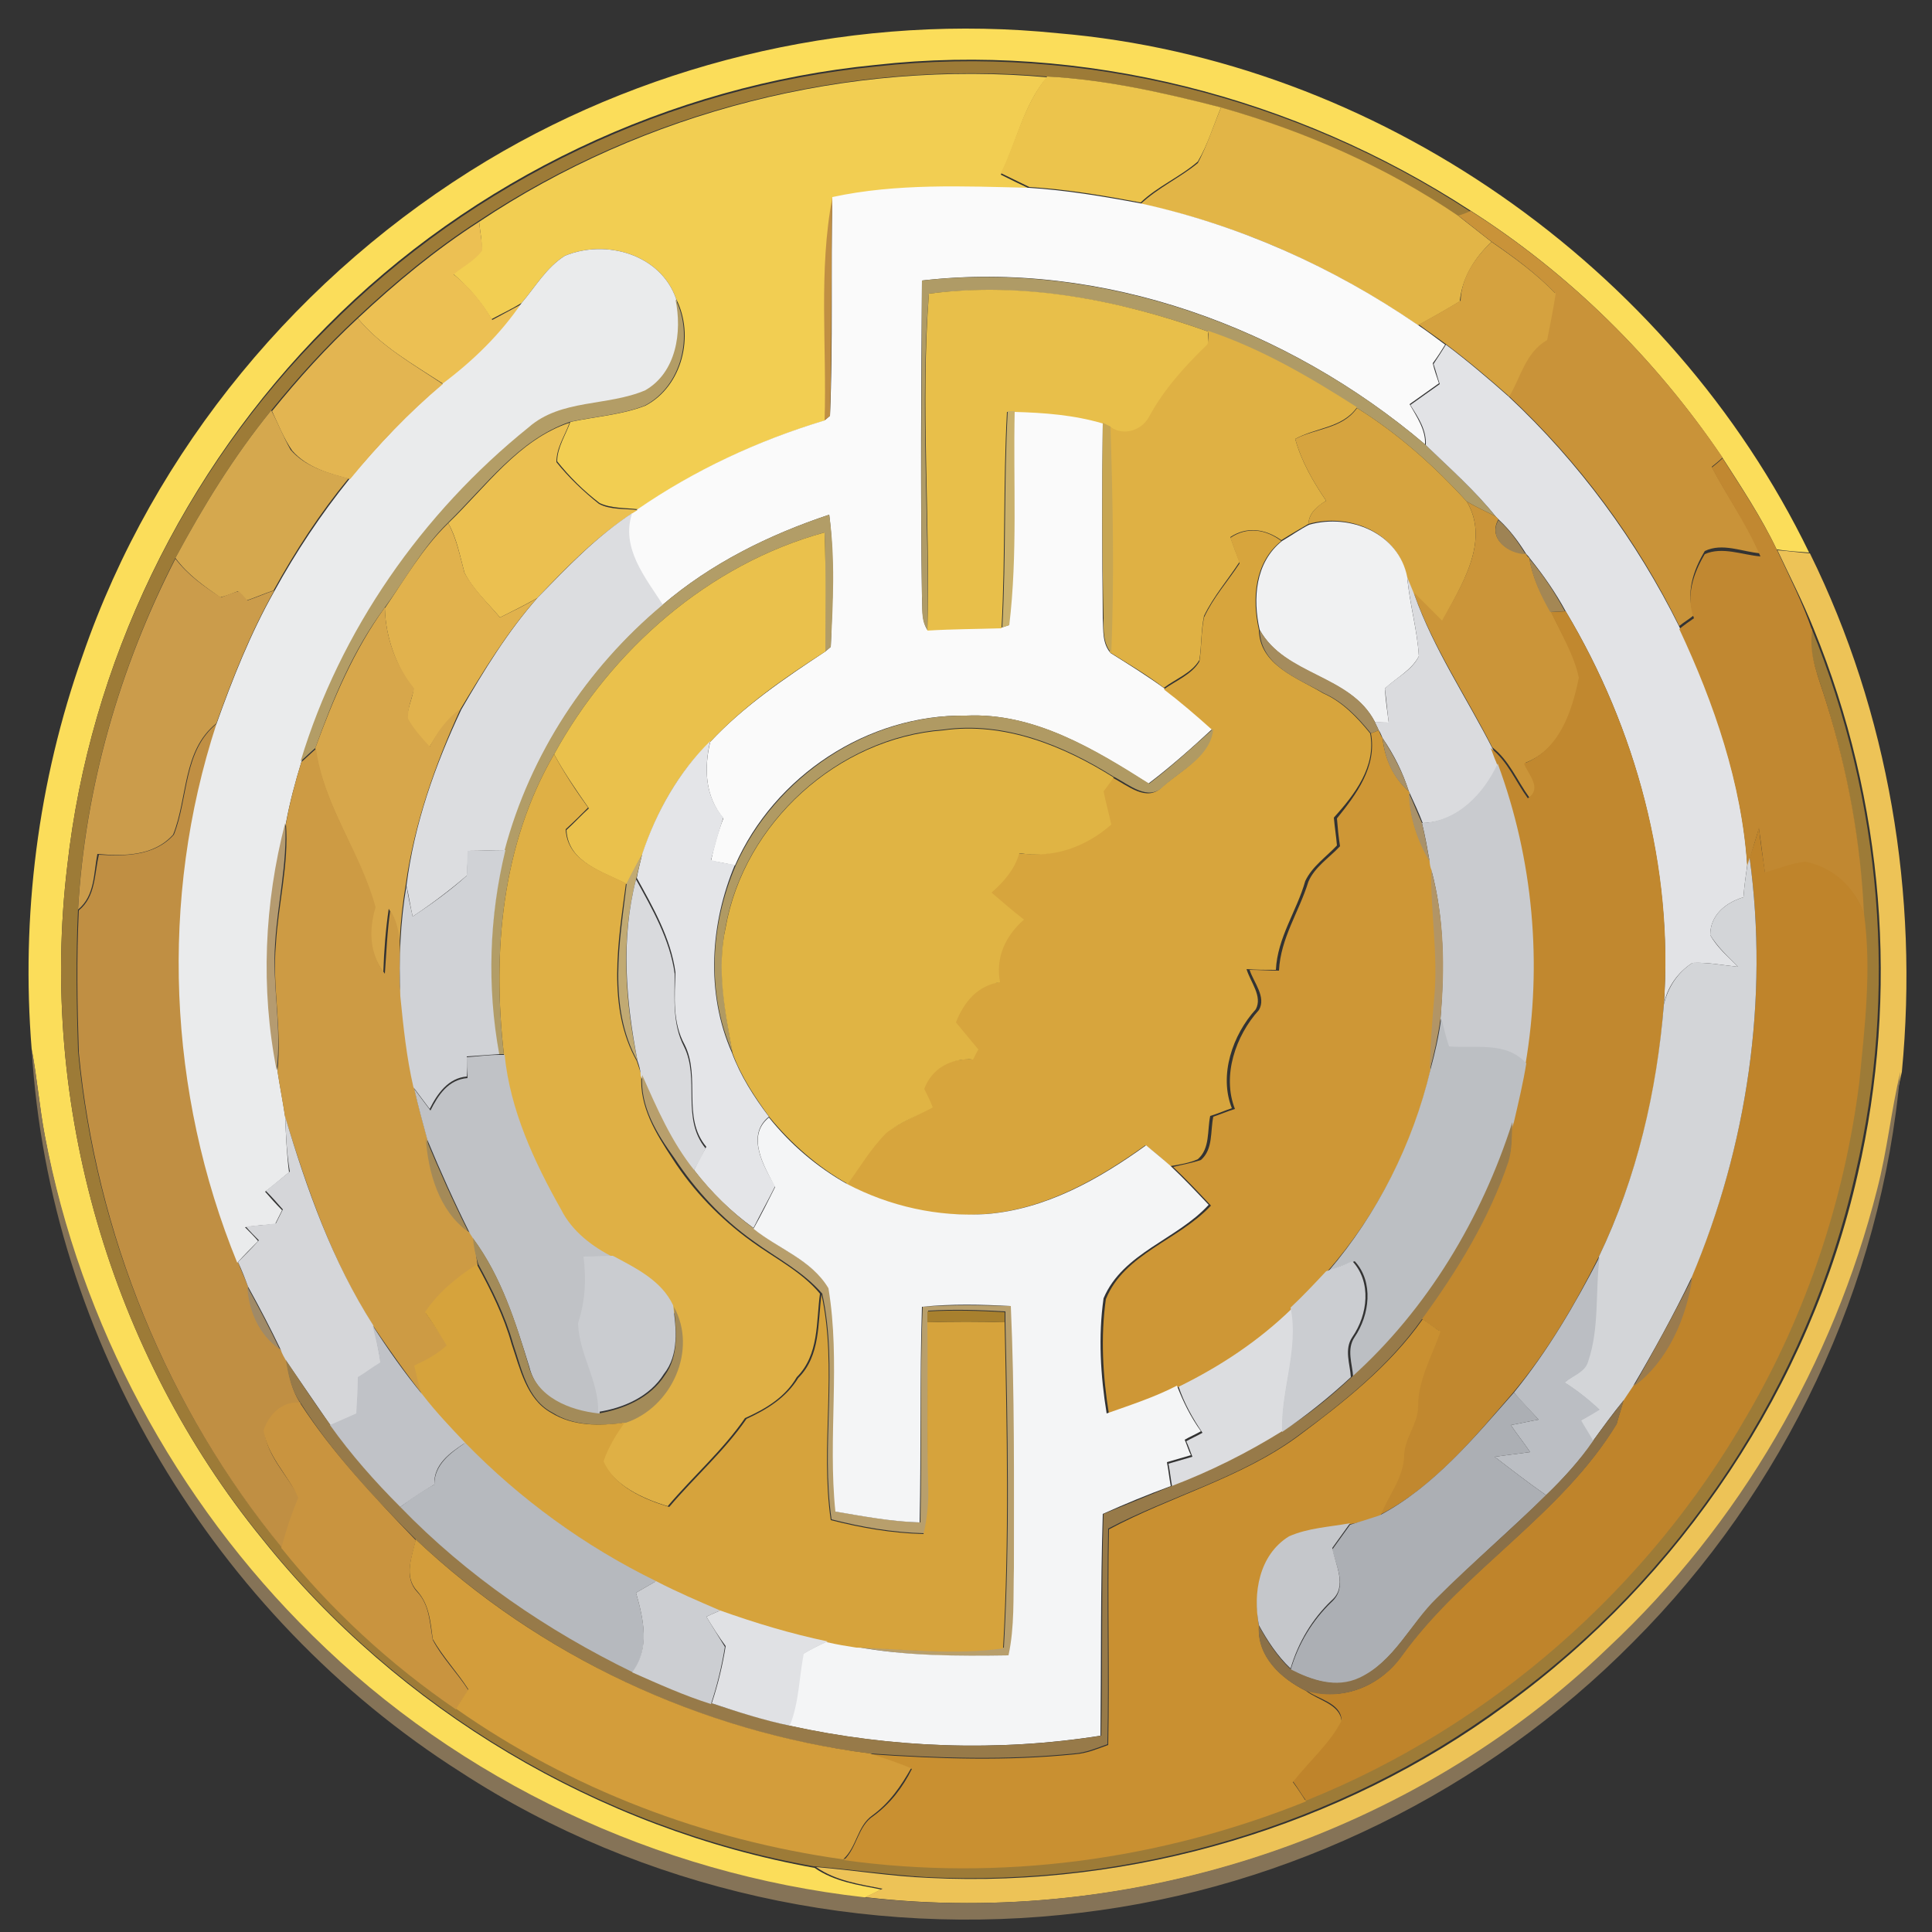 <?xml version="1.0" encoding="utf-8"?>
<!-- Generator: Adobe Illustrator 26.0.3, SVG Export Plug-In . SVG Version: 6.00 Build 0)  -->
<svg version="1.1" id="Layer_1" xmlns="http://www.w3.org/2000/svg" xmlns:xlink="http://www.w3.org/1999/xlink" x="0px" y="0px"
	 viewBox="0 0 250 250" style="enable-background:new 0 0 250 250;" xml:space="preserve">
<rect x="0" y="0" width="250" height="250" fill="#333333" stroke="none"/>
<style type="text/css">
	.st0{fill:#FBDD5A;}
	.st1{fill:#9D7B37;}
	.st2{fill:#F2CE52;}
	.st3{fill:#ECC44C;}
	.st4{fill:#E2B547;}
	.st5{fill:#FAFAFA;}
	.st6{fill:#C08F43;}
	.st7{fill:#C99339;}
	.st8{fill:#ECC053;}
	.st9{fill:#D5A23F;}
	.st10{fill:#EAEBEC;}
	.st11{fill:#AF9B66;}
	.st12{fill:#E8BF4A;}
	.st13{fill:#B39D66;}
	.st14{fill:#E3B551;}
	.st15{fill:#DFB144;}
	.st16{fill:#E2E3E6;}
	.st17{fill:#CAB16C;}
	.st18{fill:#D6A43F;}
	.st19{fill:#D5A84E;}
	.st20{fill:#EBC050;}
	.st21{fill:#C7A653;}
	.st22{fill:#C18831;}
	.st23{fill:#CB9539;}
	.st24{fill:#DCDDE0;}
	.st25{fill:#B29D67;}
	.st26{fill:#E1B24D;}
	.st27{fill:#D7A53D;}
	.st28{fill:#F0F1F2;}
	.st29{fill:#9E8354;}
	.st30{fill:#EAC14C;}
	.st31{fill:#EDC357;}
	.st32{fill:#CB9C4B;}
	.st33{fill:#A48754;}
	.st34{fill:#DADBDE;}
	.st35{fill:#D7A74B;}
	.st36{fill:#C1882F;}
	.st37{fill:#A58C5D;}
	.st38{fill:#B09A63;}
	.st39{fill:#E0B444;}
	.st40{fill:#CE9736;}
	.st41{fill:#E4E5E8;}
	.st42{fill:#A89168;}
	.st43{fill:#CD9B44;}
	.st44{fill:#DFB045;}
	.st45{fill:#C9CBCF;}
	.st46{fill:#A9926A;}
	.st47{fill:#B59B70;}
	.st48{fill:#BF842B;}
	.st49{fill:#D0D2D6;}
	.st50{fill:#C1AA73;}
	.st51{fill:#D3D5D8;}
	.st52{fill:#B29566;}
	.st53{fill:#D9DADD;}
	.st54{fill:#BCBFC3;}
	.st55{fill:#857357;}
	.st56{fill:#C0C2C6;}
	.st57{fill:#B89F6C;}
	.st58{fill:#D5D6D9;}
	.st59{fill:#F4F5F6;}
	.st60{fill:#977A49;}
	.st61{fill:#A48A58;}
	.st62{fill:#A38B59;}
	.st63{fill:#CACCD0;}
	.st64{fill:#CBCDD1;}
	.st65{fill:#BBBEC3;}
	.st66{fill:#D6A33C;}
	.st67{fill:#9A7B4E;}
	.st68{fill:#A08A67;}
	.st69{fill:#A8802E;}
	.st70{fill:#C99031;}
	.st71{fill:#C0C2C7;}
	.st72{fill:#C9943F;}
	.st73{fill:#ACAFB4;}
	.st74{fill:#8A7048;}
	.st75{fill:#B6B9BE;}
	.st76{fill:#C5C7CB;}
	.st77{fill:#D39D3B;}
	.st78{fill:#CCCED2;}
	.st79{fill:#E0E1E4;}
</style>
<g id="_x23_fbdd5aff">
	<path class="st0" d="M63,20.8C85,7.6,111.4,1.7,136.9,4.3c41.2,3.5,79.2,30.1,97.2,67.2c-1.4-0.1-2.8-0.2-4.2-0.4
		c-2-4.2-4.6-8.1-7.1-12c-8.6-12.7-19.7-23.7-32.6-31.9c-22.6-14.7-50.1-21.8-76.9-18.8c-26.6,2.6-52.2,14.8-71,33.8
		C23.7,60.9,11.6,85.9,8.7,112.1C5,142.9,14.3,175,33.9,199.1c17.7,22.2,43.6,37.6,71.5,42.6c2.6,1.8,5.6,2.2,8.6,2.8
		c-0.5,0.3-1.6,0.8-2.2,1.1c-26.7-3-52.3-15-71.4-33.9c-17.8-17.4-30.1-40.3-34.6-64.7c-0.7-3.7-1-7.5-1.7-11.2
		c-1.4-17.2,0.8-34.7,6.6-51C19.9,58.1,38.9,35.3,63,20.8z"/>
</g>
<g id="_x23_9d7b37ff">
	<path class="st1" d="M113.4,8.6c26.8-3,54.4,4.1,76.9,18.8c-0.4,0.2-1.2,0.5-1.6,0.6c-9.4-6.3-19.9-11-30.8-14.1
		c-7.4-1.9-14.9-3.6-22.5-4c-25.7-2.2-52,4.4-73.5,18.7c-5.6,3.6-10.8,7.9-15.7,12.5c-4,3.7-7.7,7.8-11.1,12
		c-4.8,5.9-8.8,12.4-12.4,19.1c-7.2,14.1-11.7,29.6-12.6,45.4c-0.3,6.1-0.2,12.3,0,18.4c2.2,23.3,11.4,46,26.3,64.1
		c6.5,8,14.1,15.1,22.6,20.9c14.9,10.4,32.2,17,50.1,19.5c20.2,2.7,40.9-0.1,59.8-7.6c23.9-9.6,44.4-27.5,57.1-49.9
		c7.7-13.2,12.6-28,14.5-43.1c0.7-7.2,1.6-14.6,0.6-21.8c-0.4-9.4-2.1-18.6-4.9-27.6c-0.9-3-2.3-6-1.8-9.2
		c9.1,22.2,11.2,47.1,5.7,70.5c-6.2,27.5-22.7,52.4-45.6,68.8c-21.4,15.7-48.2,23.6-74.6,22.3c-4.9-0.3-9.7-1-14.6-1.4
		c-27.9-5-53.8-20.4-71.5-42.6C14.3,175,5,142.9,8.7,112.1c2.9-26.2,15-51.2,33.7-69.7C61.2,23.4,86.8,11.2,113.4,8.6z"/>
</g>
<g id="_x23_f2ce52ff">
	<path class="st2" d="M62,28.7c21.4-14.3,47.8-21,73.5-18.7c-3.1,3.6-3.9,8.4-6,12.6c1.2,0.6,2.4,1.2,3.7,1.8
		c-8.5-0.1-17.1-0.6-25.4,1.2c-1.8,9.5-0.7,19.2-1,28.8C98.2,57,90,60.8,82.6,65.9c-1.7-0.2-3.5-0.1-5-0.8c-2.1-1.6-3.9-3.4-5.5-5.4
		c0-1.8,1.1-3.4,1.7-5.1c3.2-0.7,6.6-0.9,9.7-2.1c4.8-2.5,6.4-9.1,4-13.8c-2-5.8-9.1-7.8-14.4-5.6c-2.4,1.5-3.8,4-5.6,6.1
		c-1.3,0.8-2.6,1.4-3.9,2.1c-1.3-2.2-3-4.2-5-5.9c1.3-1,2.8-1.8,3.7-3.1C62.4,31.1,62.1,29.9,62,28.7z"/>
</g>
<g id="_x23_ecc44cff">
	<path class="st3" d="M135.5,9.9c7.6,0.4,15.1,2.1,22.5,4c-1,2.4-1.7,4.8-3,7c-2.3,2-5.2,3.2-7.4,5.3c-4.8-0.9-9.5-1.7-14.4-2
		c-1.2-0.6-2.5-1.2-3.7-1.8C131.5,18.4,132.4,13.6,135.5,9.9z"/>
</g>
<g id="_x23_e2b547ff">
	<path class="st4" d="M158,13.9c10.9,3.1,21.4,7.7,30.8,14.1c1.4,1.1,2.8,2.2,4.2,3.3c-2.2,2.1-3.8,4.6-4.1,7.7
		c-1.8,1.1-3.6,2.1-5.4,3.1c-10.8-7.4-23-13-35.9-15.7c2.2-2.1,5.1-3.4,7.4-5.3C156.2,18.8,157,16.3,158,13.9z"/>
</g>
<g id="_x23_fafafaff">
	<path class="st5" d="M107.7,25.5c8.3-1.8,17-1.4,25.4-1.2c4.8,0.3,9.6,1.1,14.4,2c12.9,2.8,25.1,8.3,35.9,15.7
		c1.2,0.8,2.4,1.7,3.6,2.6c-0.5,0.8-1,1.6-1.6,2.4c0.2,0.9,0.5,1.7,0.8,2.6c-1.3,0.9-2.5,1.8-3.8,2.7c0.9,1.6,2.1,3.3,2,5.2
		c-17.8-15.1-41.7-23.9-65.1-21.2c-0.1,13.6-0.2,27.2,0,40.8c0.1,1.5-0.1,3.1,0.7,4.4c3.2-0.2,6.4-0.2,9.6-0.3l0.9-0.3
		c1-9.2,0.5-18.5,0.7-27.7c3.9,0.1,7.8,0.4,11.5,1.5c-0.1,8.4-0.1,16.9,0,25.3c0.1,1.6-0.1,3.2,1,4.5c2.4,1.5,4.8,3,7,4.6
		c2.2,1.6,4.2,3.3,6.2,5.2c-2.7,2.5-5.4,4.9-8.3,7.1c-7.1-4.5-14.8-9.2-23.6-8.8c-12.7-0.2-24.8,7.8-29.9,19.4
		c-0.8-0.2-2.3-0.5-3.1-0.6c0.4-1.9,0.9-3.7,1.6-5.5c-2.4-2.9-2.5-6.5-1.7-9.9c4.3-4.6,9.6-8.2,14.9-11.7l0.7-0.6
		c0.2-5.7,0.5-11.4-0.2-17.1c-7.8,2.6-15.3,6.3-21.6,11.7c-2.3-3.5-5.5-7.3-4-11.9l0.8-0.5c7.4-5.1,15.6-8.9,24.2-11.5l0.7-0.6
		C107.8,44.3,107.5,34.9,107.7,25.5z"/>
</g>
<g id="_x23_c08f43ff">
	<path class="st6" d="M106.7,54.4c0.3-9.6-0.8-19.4,1-28.8c-0.2,9.4,0,18.8-0.3,28.2L106.7,54.4z"/>
	<path class="st6" d="M22.5,108c1.9-4.8,1.2-10.9,5.6-14.4c-7.4,22.6-6.3,47.7,2.7,69.7c0.4,1.1,0.9,2.1,1.3,3.2
		c0.2,3.2,1.5,6.2,4.2,8.1c0.3,0.5,0.6,1,0.8,1.6c0.3,1.9,0.7,3.8,1.8,5.4c-2.3-0.2-4,1.5-4.7,3.6c0.4,3.3,3,5.7,4.5,8.6
		c-0.8,2.1-1.5,4.3-2.2,6.5c-14.9-18.1-24.1-40.8-26.3-64.1c-0.2-6.1-0.3-12.3,0-18.4c2.2-1.8,2-4.7,2.6-7.2
		C16.1,110.8,20,110.8,22.5,108z"/>
</g>
<g id="_x23_c99339ff">
	<path class="st7" d="M190.3,27.3c12.9,8.2,24,19.2,32.6,31.9c-0.3,0.3-1,0.9-1.4,1.2c2,3.8,4.5,7.3,6.3,11.2
		c-2.4-0.2-4.9-1.4-7.2-0.3c-1.5,2.5-2.5,5.5-1.4,8.3c-0.6,0.5-1.3,0.9-1.9,1.4c-5.5-11.2-13-21.3-22.1-29.8
		c1.6-2.5,2.2-5.8,4.9-7.3c0.5-2,0.8-4,1.1-6c-2.5-2.6-5.4-4.7-8.3-6.7c-1.4-1.1-2.8-2.2-4.2-3.3C189.1,27.8,189.9,27.5,190.3,27.3z
		"/>
</g>
<g id="_x23_ecc053ff">
	<path class="st8" d="M46.3,41.2c4.9-4.6,10.1-8.9,15.7-12.5c0.1,1.2,0.4,2.5,0.4,3.7c-0.9,1.3-2.5,2.1-3.7,3.1c2,1.6,3.7,3.6,5,5.9
		c1.3-0.7,2.6-1.4,3.9-2.1c-2.8,4-6.3,7.4-10.2,10.4C53.4,47.1,49.3,44.8,46.3,41.2z"/>
</g>
<g id="_x23_d5a23fff">
	<path class="st9" d="M193,31.3c2.9,2,5.8,4.1,8.3,6.7c-0.3,2-0.7,4-1.1,6c-2.8,1.6-3.4,4.8-4.9,7.3c-2.6-2.3-5.3-4.6-8.1-6.7
		c-1.2-0.9-2.4-1.7-3.6-2.6c1.8-1,3.6-2,5.4-3.1C189.1,35.9,190.8,33.4,193,31.3z"/>
</g>
<g id="_x23_eaebecff">
	<path class="st10" d="M67.5,39.2c1.8-2.1,3.2-4.6,5.6-6.1c5.3-2.2,12.4-0.2,14.4,5.6c0.9,4.3,0.1,9.4-3.9,11.9
		c-4.9,2.1-10.9,1.1-15.1,4.8C54.7,66.4,44.1,81.7,39,98.6c-0.8,2.6-1.5,5.2-2,7.9c-2.7,10.4-3.2,21.5-1.1,32c0.3,2,0.7,4,1,6
		c0.1,2.4,0.2,4.8,0.5,7.2c-1,0.8-2,1.7-3.1,2.5c0.7,0.8,1.4,1.6,2.2,2.4c-0.3,0.6-0.6,1.2-0.9,1.8c-1.3,0.1-2.6,0.2-3.9,0.4
		c0.4,0.4,1.3,1.3,1.7,1.8c-0.9,0.9-1.8,1.8-2.7,2.8c-9-22-10.1-47.1-2.7-69.7c2.1-5.9,4.4-11.7,7.5-17.2c2.8-5.1,6-9.9,9.7-14.5
		c3.7-4.4,7.6-8.6,12-12.3C61.2,46.7,64.7,43.3,67.5,39.2z"/>
</g>
<g id="_x23_af9b66ff">
	<path class="st11" d="M119.3,36.3c23.4-2.6,47.3,6.1,65.1,21.2c3.1,3,6.4,5.9,9.1,9.3c-1.2-0.6-2.5-1.2-3.7-1.9
		c-4.2-4.6-8.9-8.8-14.2-12.1c-6.1-3.9-12.4-7.6-19.3-9.9c-11.5-4.1-23.9-6.4-36.1-4.9c-1.2,14.5,0.1,29-0.2,43.5
		c-0.9-1.3-0.6-2.9-0.7-4.4C119.1,63.5,119.3,49.9,119.3,36.3z"/>
</g>
<g id="_x23_e8bf4aff">
	<path class="st12" d="M120.2,38c12.2-1.6,24.6,0.8,36.1,4.9c0,0.5,0.1,1.4,0.1,1.9c-2.9,2.8-5.6,5.7-7.5,9.3
		c-0.9,1.9-3.5,2.7-5.2,1.2l-1-0.5c-3.7-1.1-7.6-1.4-11.5-1.5l-0.9,0c-0.5,9.3-0.2,18.7-0.7,28c-3.2,0.1-6.4,0.1-9.6,0.3
		C120.4,67,119.1,52.4,120.2,38z"/>
</g>
<g id="_x23_b39d66ff">
	<path class="st13" d="M87.4,38.7c2.4,4.7,0.8,11.3-4,13.8c-3.1,1.2-6.5,1.4-9.7,2.1c-6.6,2.3-10.9,8.3-15.7,13
		c-3.3,3.2-5.5,7.3-8.2,11c-4.1,5.5-6.7,11.8-9,18.2c-0.5,0.4-1.4,1.3-1.9,1.7c5.1-16.9,15.7-32.1,29.5-43.2
		c4.2-3.7,10.2-2.7,15.1-4.8C87.5,48.2,88.3,43,87.4,38.7z"/>
</g>
<g id="_x23_e3b551ff">
	<path class="st14" d="M35.2,53.2c3.4-4.2,7.1-8.3,11.1-12c3,3.6,7.1,5.9,11,8.5c-4.4,3.7-8.4,7.9-12,12.3c-2.7-0.7-5.6-1.5-7.5-3.7
		C36.7,56.7,36,54.9,35.2,53.2z"/>
</g>
<g id="_x23_dfb144ff">
	<path class="st15" d="M156.3,42.8c6.9,2.3,13.2,6,19.3,9.9c-1.9,2.7-5.3,2.6-8,4.1c0.8,2.9,2.3,5.5,4,8c-1.1,0.7-2.2,1.5-2.3,3
		c-1.2,0.7-2.4,1.4-3.5,2.1c-2.1-1.5-4.5-1.8-6.6-0.4c0.4,1.1,0.8,2.2,1.2,3.2c-1.5,2.3-3.4,4.5-4.6,7c-0.4,1.9-0.3,3.8-0.6,5.7
		c-1,1.7-3,2.4-4.6,3.6c-2.2-1.7-4.6-3.1-7-4.6c0.4-9.8,0.2-19.5-0.1-29.3c1.7,1.4,4.2,0.7,5.2-1.2c1.9-3.5,4.6-6.5,7.5-9.3
		C156.4,44.3,156.4,43.3,156.3,42.8z"/>
</g>
<g id="_x23_e2e3e6ff">
	<path class="st16" d="M187.1,44.6c2.8,2.1,5.5,4.4,8.1,6.7c9.1,8.5,16.6,18.7,22.1,29.8c4.5,9.7,8.1,20.1,8.8,30.8
		c-0.2,1.4-0.4,2.8-0.5,4.2c-2.3,0.7-4.3,2.3-4.3,4.9c0.9,1.6,2.3,2.8,3.6,4.1c-2-0.2-3.9-0.6-5.9-0.5c-1.9,1.2-3.3,3.2-3.7,5.4
		c1.2-17.8-3.6-35.7-12.7-50.9c-1.3-2.4-2.9-4.7-4.6-6.8c-0.1-0.2-0.4-0.5-0.5-0.6c-1-1.6-2.1-3.1-3.5-4.4c-0.1-0.1-0.3-0.3-0.4-0.4
		c-2.7-3.4-6-6.3-9.1-9.3c0.1-2-1-3.6-2-5.2c1.3-0.9,2.5-1.8,3.8-2.7c-0.3-0.9-0.5-1.7-0.8-2.6C186.1,46.2,186.6,45.4,187.1,44.6z"
		/>
</g>
<g id="_x23_cab16cff">
	<path class="st17" d="M130.4,53.2l0.9,0c-0.2,9.2,0.4,18.5-0.7,27.7l-0.9,0.3C130.2,71.8,129.9,62.5,130.4,53.2z"/>
</g>
<g id="_x23_d6a43fff">
	<path class="st18" d="M175.6,52.8c5.3,3.3,10,7.5,14.2,12.1c3.1,5.2-0.8,11-3.2,15.6c-1.3-1.2-2.5-2.4-3.7-3.7
		c-0.3-0.7-0.6-1.4-0.9-2.2c-1.1-5.7-7.4-8.3-12.7-6.8c0.1-1.4,1.1-2.3,2.3-3c-1.7-2.5-3.2-5.1-4-8
		C170.3,55.4,173.7,55.5,175.6,52.8z"/>
</g>
<g id="_x23_d5a84eff">
	<path class="st19" d="M22.7,72.2c3.6-6.7,7.6-13.2,12.4-19.1c0.9,1.7,1.6,3.5,2.5,5.1c1.9,2.2,4.8,3,7.5,3.7
		c-3.7,4.5-6.9,9.4-9.7,14.5c-1.2,0.4-2.3,0.9-3.5,1.3c-0.4-0.4-0.8-0.8-1.1-1.2c-0.8,0.3-1.5,0.6-2.3,0.8
		C26.5,75.9,24.3,74.4,22.7,72.2z"/>
</g>
<g id="_x23_ebc050ff">
	<path class="st20" d="M58,67.7c4.9-4.7,9.1-10.8,15.7-13c-0.6,1.7-1.7,3.2-1.7,5.1c1.6,2,3.5,3.8,5.5,5.4c1.5,0.8,3.4,0.6,5,0.8
		l-0.8,0.5c-4.6,3-8.4,6.9-12.2,10.9c-1.6,0.9-3.2,1.7-4.8,2.5c-1.6-1.9-3.5-3.6-4.6-5.8C59.5,71.9,59.1,69.6,58,67.7z"/>
</g>
<g id="_x23_c7a653ff">
	<path class="st21" d="M142.7,54.7l1,0.5c0.3,9.8,0.5,19.5,0.1,29.3c-1.1-1.3-1-3-1-4.5C142.6,71.6,142.6,63.1,142.7,54.7z"/>
</g>
<g id="_x23_c18831ff">
	<path class="st22" d="M221.5,60.5c0.4-0.3,1.1-0.9,1.4-1.2c2.5,3.9,5.1,7.8,7.1,12c1.6,3.4,3.3,6.8,4.5,10.3
		c-0.5,3.2,0.9,6.2,1.8,9.2c2.8,8.9,4.5,18.2,4.9,27.6c-1.1-3.4-4-6-7.6-6.7c-1.8,0.2-3.5,0.9-5.2,1.4c-0.3-2-0.5-3.9-0.8-5.9
		c-0.4,1.3-0.8,2.7-1.2,4l-0.3,1c-0.7-10.8-4.3-21.2-8.8-30.8c0.6-0.5,1.3-1,1.9-1.4c-1.1-2.8-0.1-5.8,1.4-8.3
		c2.3-1,4.8,0.1,7.2,0.3C226,67.8,223.5,64.3,221.5,60.5z"/>
</g>
<g id="_x23_cb9539ff">
	<path class="st23" d="M189.8,64.9c1.2,0.7,2.5,1.3,3.7,1.9c0.1,0.1,0.3,0.3,0.4,0.4c-1.4,2.4,1.2,4.4,3.5,4.4
		c0.1,0.2,0.3,0.5,0.5,0.6c0.4,2.5,1.5,4.8,2.8,6.9c1.3,2.8,3,5.5,3.8,8.5c-0.9,4.4-2.5,9.3-7.1,11.1c0.7,1.5,2.5,3.2,0.5,4.5
		c-1.6-2.2-2.6-4.8-4.8-6.5c-3.4-6.7-7.7-13-10.2-20.1c1.2,1.2,2.5,2.5,3.7,3.7C189,75.9,192.9,70.1,189.8,64.9z"/>
</g>
<g id="_x23_dcdde0ff">
	<path class="st24" d="M69.6,77.3c3.8-3.9,7.6-7.9,12.2-10.9c-1.5,4.5,1.7,8.3,4,11.9c-9.8,8.2-17.2,19.3-20.3,31.7
		c-1.6,0-3.2,0.1-4.9,0.1c-0.1,1.1-0.1,2.2-0.2,3.2c-2.2,1.9-4.6,3.7-7,5.3c-0.3-1.3-0.5-2.7-0.8-4c1-8,3.7-15.6,7.1-22.8
		C62.6,86.8,65.7,81.7,69.6,77.3z"/>
	<path class="st24" d="M152.5,179.4c5.3-2.7,10.3-6,14.6-10.1c1.1,5.4-1.4,10.7-1.1,16.1c-4.5,2.8-9.3,5.2-14.3,7.1
		c-0.2-1-0.3-2.1-0.5-3.1c1-0.3,2.1-0.6,3.1-0.9c-0.3-0.7-0.5-1.4-0.8-2c0.5-0.3,1.6-0.8,2.1-1.1
		C154.3,183.5,153.2,181.5,152.5,179.4z"/>
</g>
<g id="_x23_b29d67ff">
	<path class="st25" d="M85.7,78.3c6.3-5.4,13.8-9.1,21.6-11.7c0.8,5.7,0.5,11.4,0.2,17.1l-0.7,0.6c-0.1-5.1,0.1-10.2-0.1-15.4
		c-15,4.1-27.6,15.2-35,28.7c-6.8,11.7-8,25.6-6.5,38.8l-0.7,0c-1.6-8.7-1.2-17.8,0.8-26.4C68.6,97.6,75.9,86.5,85.7,78.3z"/>
</g>
<g id="_x23_e1b24dff">
	<path class="st26" d="M49.8,78.7c2.6-3.8,4.9-7.8,8.2-11c1.1,2,1.5,4.2,2.1,6.4c1.2,2.2,3,3.9,4.6,5.8c1.6-0.8,3.3-1.6,4.8-2.5
		c-3.9,4.4-7,9.5-10,14.5c-1.7,1.3-2.9,3-4,4.9c-1-1.2-2.1-2.3-2.8-3.6c-0.1-1.3,0.6-2.6,0.8-3.9C51.3,86.2,49.9,82.6,49.8,78.7z"/>
</g>
<g id="_x23_d7a53dff">
	<path class="st27" d="M159.2,69.6c2.2-1.5,4.6-1.1,6.6,0.4c-3.5,2.8-3.8,7.5-2.9,11.5c0.1,4.6,5,6.2,8.3,8.2
		c2.5,1.1,4.4,3.1,6.1,5.2c0.8,4.3-2,7.9-4.7,10.9c0.1,1.2,0.3,2.4,0.4,3.6c-1.4,1.5-3.2,2.7-4.1,4.6c-1.1,3.9-3.6,7.3-3.8,11.5
		c-1.3,0-2.5,0-3.8-0.1c0.5,1.7,2.1,3.5,1.2,5.2c-3,3.3-4.8,8.5-3.1,12.8c-0.9,0.3-1.8,0.7-2.8,1c-0.4,1.9,0,4.2-1.6,5.6
		c-1.1,0.5-2.4,0.7-3.6,0.9c-1-1-2.1-1.9-3.2-2.7c-6.1,4.4-13,8.3-20.7,8.9c-6.2,0.5-12.5-0.9-18-3.9c1.7-2.2,3.1-4.6,5-6.6
		c1.9-1.3,4-2.2,6-3.3c-0.4-0.8-0.8-1.6-1.1-2.4c1-2.7,3.4-4,6.3-3.8c0.2-0.3,0.5-1,0.7-1.3c-1-1.2-2-2.3-2.9-3.5
		c1-2.6,2.8-4.9,5.7-5.2c-0.6-3.2,0.8-6,3.1-8.1c-1.4-1.2-2.8-2.4-4.2-3.5c1.6-1.4,3.1-3,3.6-5.1c4.4,0.6,8.6-0.8,11.9-3.7
		c-0.3-1.4-0.7-2.9-1-4.3c0.3-0.4,1-1.3,1.3-1.8c2,1,4.5,3.3,6.5,1.2c2.4-2.1,6.1-3.9,6.4-7.4c-2-1.8-4.1-3.6-6.2-5.2
		c1.5-1.1,3.6-1.9,4.6-3.6c0.3-1.9,0.2-3.8,0.6-5.7c1.2-2.6,3.1-4.7,4.6-7C160,71.8,159.6,70.7,159.2,69.6z"/>
</g>
<g id="_x23_f0f1f2ff">
	<path class="st28" d="M165.9,70c1.2-0.7,2.3-1.5,3.5-2.1c5.3-1.5,11.6,1.1,12.7,6.8c0.3,3.5,1.3,6.8,1.5,10.2
		c-0.9,1.8-2.9,2.8-4.4,4.2c0.1,1.5,0.3,2.9,0.5,4.4c-0.4,0-1.3,0-1.8-0.1c-3.2-6.1-11.6-5.9-14.9-11.9
		C162.1,77.5,162.4,72.8,165.9,70z"/>
</g>
<g id="_x23_9e8354ff">
	<path class="st29" d="M197.4,71.7c-2.2,0-4.9-2-3.5-4.4C195.3,68.5,196.4,70.1,197.4,71.7z"/>
</g>
<g id="_x23_eac14cff">
	<path class="st30" d="M71.7,97.6c7.4-13.5,20-24.6,35-28.7c0.2,5.1,0.1,10.2,0.1,15.4c-5.3,3.4-10.5,7-14.9,11.7
		c-4.2,4-7,9.2-8.8,14.6c-0.7,1.2-1.3,2.5-2,3.8c-3.1-1.6-7.6-2.8-7.8-7c1-0.9,1.9-1.9,2.9-2.8C74.6,102.3,73,100,71.7,97.6z"/>
</g>
<g id="_x23_edc357ff">
	<path class="st31" d="M230,71.2c1.4,0.1,2.8,0.3,4.2,0.4c10.2,20.7,14.1,44.2,11.9,67.1c-1.2,5-1.7,10.2-3,15.2
		c-5.7,22.5-17.8,43.5-34.8,59.3c-25.2,24.3-61.5,36.3-96.3,32.3c0.5-0.3,1.6-0.8,2.2-1.1c-3-0.6-6-1-8.6-2.8
		c4.9,0.4,9.7,1.2,14.6,1.4c26.4,1.3,53.3-6.6,74.6-22.3c22.8-16.5,39.4-41.4,45.6-68.8c5.4-23.3,3.4-48.3-5.7-70.5
		C233.3,77.9,231.6,74.6,230,71.2z"/>
</g>
<g id="_x23_cb9c4bff">
	<path class="st32" d="M10.1,117.7c0.9-15.8,5.4-31.4,12.6-45.4c1.6,2.1,3.7,3.6,5.9,5c0.8-0.3,1.5-0.6,2.3-0.8
		c0.4,0.4,0.8,0.8,1.1,1.2c1.2-0.4,2.3-0.9,3.5-1.3c-3.1,5.5-5.4,11.3-7.5,17.2c-4.4,3.5-3.7,9.7-5.6,14.4c-2.5,2.8-6.4,2.8-9.8,2.5
		C12.1,113,12.3,115.9,10.1,117.7z"/>
</g>
<g id="_x23_a48754ff">
	<path class="st33" d="M197.9,72.3c1.8,2.1,3.3,4.4,4.6,6.8l-1.9,0.1C199.4,77.1,198.3,74.8,197.9,72.3z"/>
</g>
<g id="_x23_dadbdeff">
	<path class="st34" d="M182.1,74.7c0.3,0.7,0.6,1.5,0.9,2.2c2.5,7.1,6.8,13.4,10.2,20.1c0.2,0.4,0.5,1.3,0.7,1.8
		c-1.8,3.9-5.2,7.6-9.8,7.7c-0.5-1.3-1.1-2.6-1.7-3.9l-0.1-0.2c-0.8-2.5-1.9-4.7-3.4-6.9c-0.1-0.2-0.3-0.8-0.5-1
		c-0.1-0.3-0.4-0.8-0.5-1.1c0.4,0,1.3,0.1,1.8,0.1c-0.2-1.5-0.3-2.9-0.5-4.4c1.4-1.4,3.5-2.3,4.4-4.2
		C183.4,81.5,182.4,78.1,182.1,74.7z"/>
</g>
<g id="_x23_d7a74bff">
	<path class="st35" d="M40.8,96.8c2.3-6.3,5-12.7,9-18.2c0.1,3.9,1.4,7.5,3.8,10.5c-0.3,1.3-0.9,2.6-0.8,3.9
		c0.7,1.3,1.8,2.5,2.8,3.6c1-1.9,2.2-3.6,4-4.9c-3.3,7.2-6,14.9-7.1,22.8c-0.8,4.7-1,9.5-0.8,14.3c-0.5-3.7,0.7-7.9-1.4-11.2
		c-0.4,2.7-0.6,5.4-0.7,8.2c-1.9-2.6-2.1-5.6-1.2-8.6C46.6,110.3,41.8,104.2,40.8,96.8z"/>
</g>
<g id="_x23_c1882fff">
	<path class="st36" d="M200.7,79.2l1.9-0.1c9.1,15.2,14,33.2,12.7,50.9c-0.8,11.2-3.5,22.4-8.4,32.6c-3.1,6.2-6.6,12.2-11.1,17.6
		c-5.1,5.9-10.3,12.3-17.4,15.9c1-2.6,2.9-4.9,3.1-7.8c0-2.3,1.9-4.1,1.8-6.4c-0.1-3.5,1.8-6.5,2.9-9.7c-0.8-0.5-1.5-1.1-2.3-1.6
		c4.5-6.3,8.6-13,11.2-20.4c0.6-1.6,0.4-3.4,0.5-5.1c0.6-2.5,1.2-5,1.6-7.6c2.2-13,1-26.6-3.6-38.9c-0.2-0.4-0.5-1.3-0.7-1.8
		c2.2,1.7,3.2,4.3,4.8,6.5c1.9-1.3,0.1-3-0.5-4.5c4.6-1.8,6.2-6.7,7.1-11.1C203.7,84.8,202,82,200.7,79.2z"/>
</g>
<g id="_x23_a58c5dff">
	<path class="st37" d="M163,81.5c3.3,5.9,11.8,5.8,14.9,11.9c0.1,0.3,0.4,0.8,0.5,1.1l-1,0.4c-1.7-2.1-3.6-4.1-6.1-5.2
		C168,87.8,163.1,86.2,163,81.5z"/>
</g>
<g id="_x23_b09a63ff">
	<path class="st38" d="M95.2,112c5.1-11.5,17.2-19.6,29.9-19.4c8.7-0.4,16.5,4.3,23.6,8.8c2.9-2.2,5.6-4.7,8.3-7.1
		c-0.3,3.5-4,5.3-6.4,7.4c-2,2.1-4.5-0.2-6.5-1.2c-6.5-4.1-14.2-7.2-22-6.1c-13.7,1-25.8,12.1-28.2,25.5c-1.1,5.4-0.1,10.9,0.9,16.3
		C91.4,128.6,91.9,119.7,95.2,112z"/>
</g>
<g id="_x23_e0b444ff">
	<path class="st39" d="M93.9,120c2.4-13.5,14.5-24.5,28.2-25.5c7.8-1.1,15.5,2,22,6.1c-0.3,0.5-1,1.4-1.3,1.8c0.3,1.5,0.7,2.9,1,4.3
		c-3.3,2.9-7.5,4.4-11.9,3.7c-0.6,2.1-2,3.7-3.6,5.1c1.4,1.2,2.8,2.4,4.2,3.5c-2.4,2.1-3.7,4.9-3.1,8.1c-2.9,0.4-4.7,2.6-5.7,5.2
		c1,1.2,1.9,2.3,2.9,3.5c-0.2,0.3-0.5,1-0.7,1.3c-2.8-0.2-5.3,1.1-6.3,3.8c0.4,0.8,0.8,1.6,1.1,2.4c-2,1.1-4.2,1.9-6,3.3
		c-2,2-3.4,4.4-5,6.6c-3.9-2.2-7.3-5.2-10.1-8.6c-1.9-2.6-3.7-5.3-4.8-8.3C93.8,130.9,92.7,125.4,93.9,120z"/>
</g>
<g id="_x23_ce9736ff">
	<path class="st40" d="M177.4,94.9l1-0.4c0.1,0.2,0.3,0.8,0.5,1c0.3,2.7,1.4,5.1,3.4,6.9l0.1,0.2c0,3.2,1.1,6.2,2.7,8.9
		c0.1,0.2,0.2,0.7,0.2,1c-0.1,5.5,0.9,11,0.4,16.5c-0.3,3.2-0.5,6.3-0.6,9.5c-2.2,9.6-6.9,18.7-13.4,26.1c-1.5,1.6-3,3.2-4.5,4.7
		c-4.3,4.2-9.3,7.5-14.6,10.1c-2.9,1.5-6,2.5-9.1,3.6c-0.8-4.9-1.1-10-0.4-14.9c2.4-5.9,9.4-7.6,13.6-12.1c-1.6-1.7-3.2-3.4-4.9-5
		c1.2-0.3,2.4-0.5,3.6-0.9c1.6-1.4,1.2-3.7,1.6-5.6c0.9-0.3,1.8-0.7,2.8-1c-1.7-4.3,0.1-9.5,3.1-12.8c1-1.7-0.7-3.6-1.2-5.2
		c1.2,0,2.5,0.1,3.8,0.1c0.2-4.2,2.6-7.6,3.8-11.5c0.8-1.9,2.7-3.1,4.1-4.6c-0.2-1.2-0.3-2.4-0.4-3.6
		C175.5,102.8,178.2,99.2,177.4,94.9z"/>
</g>
<g id="_x23_e4e5e8ff">
	<path class="st41" d="M83.1,110.5c1.8-5.4,4.7-10.6,8.8-14.6c-0.8,3.5-0.7,7.1,1.7,9.9c-0.6,1.8-1.1,3.7-1.6,5.5
		c0.8,0.2,2.3,0.5,3.1,0.6c-3.2,7.6-3.8,16.6-0.4,24.3c1.1,3,2.9,5.8,4.8,8.3c-3,2.4-0.7,6.4,0.8,9c-0.9,1.8-1.9,3.6-2.8,5.4
		c-2.9-2.1-5.5-4.6-7.7-7.5c0.5-1,1-2,1.6-3c-3.2-3.8-0.7-9-2.8-13.2c-1.6-2.9-1.3-6.2-1.2-9.4c-0.6-4.4-2.9-8.4-5-12.2
		C82.5,113,82.9,111.3,83.1,110.5z"/>
</g>
<g id="_x23_a89168ff">
	<path class="st42" d="M178.9,95.5c1.4,2.2,2.6,4.4,3.4,6.9C180.2,100.6,179.2,98.2,178.9,95.5z"/>
</g>
<g id="_x23_cd9b44ff">
	<path class="st43" d="M39,98.6c0.5-0.4,1.4-1.3,1.9-1.7c1,7.4,5.8,13.4,7.7,20.5c-0.9,3-0.8,6,1.2,8.6c0.2-2.7,0.3-5.5,0.7-8.2
		c2.1,3.3,0.8,7.5,1.4,11.2c0.4,3.9,0.8,7.9,1.7,11.8c0.5,2.2,1.1,4.4,1.7,6.6c0.3,4.5,1.7,9.4,5.5,12.1c0.1,0.2,0.4,0.6,0.5,0.8
		c0.2,1.1,0.3,2.2,0.5,3.4c-2.5,1.7-4.9,3.7-6.7,6.2c1,1.4,1.9,2.8,2.9,4.2c-1.2,1.1-2.7,1.9-4.2,2.6c0.3,1.3,0.6,2.6,1,3.9
		c-2.3-2.9-4.4-5.9-6.5-9c-5.3-8.3-8.5-17.7-11.4-27c-0.3-2-0.7-4-1-6c0.6-5.5-0.7-10.9-0.2-16.4c0.3-5.2,1.7-10.4,1.3-15.6
		C37.5,103.8,38.2,101.2,39,98.6z"/>
</g>
<g id="_x23_dfb045ff">
	<path class="st44" d="M65.2,136.4c-1.5-13.2-0.3-27.1,6.5-38.8c1.3,2.4,2.8,4.7,4.4,6.9c-0.9,0.9-1.9,1.9-2.9,2.8
		c0.2,4.2,4.7,5.4,7.8,7c-1,7.5-2.5,16.1,1.4,23c0.2,0.6,0.4,1.2,0.6,1.8c-0.3,4.1,1.9,7.6,4,10.8c2.7,4.2,6.2,7.8,10.2,10.7
		c3,2.2,6.5,3.9,8.9,6.8c-0.5,3.7-0.1,7.9-3,10.8c-1.5,2.6-4,4.1-6.7,5.3c-2.9,4.2-6.7,7.5-10,11.4c-3.3-1-7-2.7-8.5-5.9
		c0.6-1.8,1.6-3.5,2.7-5c5.9-2,9.3-9.4,6.2-15c-1.5-3.2-4.8-4.8-7.8-6.4c-2.7-1.4-5.3-3.4-6.8-6.2C69,150.2,65.9,143.5,65.2,136.4z"
		/>
</g>
<g id="_x23_c9cbcfff">
	<path class="st45" d="M184,106.5c4.6-0.2,8-3.8,9.8-7.7c4.6,12.4,5.8,25.9,3.6,38.9c-2.5-2.9-6.6-1.9-10-2.2
		c-0.4-1.2-0.7-2.5-1-3.7c0.5-6.4,0.5-13-1.2-19.3c-0.1-0.2-0.2-0.7-0.2-1C184.7,109.8,184.4,108.1,184,106.5z"/>
</g>
<g id="_x23_a9926aff">
	<path class="st46" d="M182.3,102.6c0.6,1.3,1.1,2.6,1.7,3.9c0.4,1.7,0.7,3.4,1,5C183.4,108.8,182.4,105.8,182.3,102.6z"/>
</g>
<g id="_x23_b59b70ff">
	<path class="st47" d="M35.8,138.5c-2.1-10.6-1.6-21.6,1.1-32c0.3,5.2-1,10.4-1.3,15.6C35.2,127.5,36.5,133,35.8,138.5z"/>
</g>
<g id="_x23_bf842bff">
	<path class="st48" d="M226.4,111c0.4-1.3,0.9-2.6,1.2-4c0.2,2,0.5,3.9,0.8,5.9c1.7-0.5,3.4-1.2,5.2-1.4c3.6,0.7,6.4,3.3,7.6,6.7
		c1,7.3,0.1,14.6-0.6,21.8c-1.9,15.1-6.8,29.9-14.5,43.1c-12.8,22.4-33.2,40.3-57.1,49.9c-0.6-0.8-1.1-1.7-1.7-2.5
		c2-2.7,4.7-4.9,6.3-7.9c-0.1-2.3-3.1-2.7-4.6-3.9c4.7,1.5,9.6-0.5,12.4-4.5c8-11.1,20.7-18.2,27.8-30c0.2-0.8,0.7-2.3,0.9-3.1
		c0.4-0.6,0.8-1.2,1.2-1.8c4.4-3.2,6.9-8.8,7.6-14.1C226.1,148.3,228.9,129.3,226.4,111z"/>
</g>
<g id="_x23_d0d2d6ff">
	<path class="st49" d="M60.5,110.1c1.6,0,3.2-0.1,4.9-0.1c-2.1,8.6-2.4,17.7-0.8,26.4c-1.4,0.1-2.8,0.2-4.2,0.3c0,0.9,0,1.7,0,2.6
		c-2.4,0.2-3.8,2.2-4.8,4.2c-0.7-0.9-1.4-1.9-2.1-2.8c-0.9-3.9-1.3-7.8-1.7-11.8c-0.2-4.8,0-9.6,0.8-14.3c0.2,1.3,0.5,2.7,0.8,4
		c2.4-1.6,4.8-3.3,7-5.3C60.4,112.3,60.5,111.2,60.5,110.1z"/>
</g>
<g id="_x23_c1aa73ff">
	<path class="st50" d="M81.1,114.3c0.6-1.3,1.3-2.5,2-3.8c-0.2,0.8-0.6,2.5-0.8,3.3c-2,7.7-1.4,15.8,0.2,23.5
		C78.6,130.3,80.2,121.8,81.1,114.3z"/>
</g>
<g id="_x23_d3d5d8ff">
	<path class="st51" d="M226.1,112l0.3-1c2.5,18.3-0.3,37.3-7.5,54.3c-2.3,4.8-4.9,9.5-7.6,14.1c-0.4,0.6-0.8,1.2-1.2,1.8
		c-1.4,1.7-2.7,3.5-4,5.3c-0.5-0.9-1.1-1.8-1.6-2.7c0.6-0.3,1.8-1.1,2.4-1.4c-1.4-1.3-2.9-2.5-4.5-3.5c1-0.9,2.6-1.4,3-2.7
		c1.4-4.4,0.8-9.1,1.5-13.6c4.9-10.2,7.5-21.4,8.4-32.6c0.5-2.2,1.8-4.2,3.7-5.4c1.9-0.1,3.9,0.3,5.9,0.5c-1.3-1.3-2.6-2.5-3.6-4.1
		c0-2.6,2-4.2,4.3-4.9C225.7,114.7,225.9,113.3,226.1,112z"/>
</g>
<g id="_x23_b29566ff">
	<path class="st52" d="M185.2,112.5c1.7,6.3,1.8,12.8,1.2,19.3c-0.3,2.2-0.8,4.5-1.4,6.7c0.1-3.2,0.3-6.3,0.6-9.5
		C186.1,123.5,185.1,118,185.2,112.5z"/>
</g>
<g id="_x23_d9daddff">
	<path class="st53" d="M82.5,137.3c-1.5-7.7-2.2-15.8-0.2-23.5c2.1,3.8,4.4,7.8,5,12.2c0,3.2-0.3,6.5,1.2,9.4
		c2.1,4.2-0.4,9.3,2.8,13.2c-0.5,1-1,2-1.6,3c-2.9-3.7-4.8-8.1-6.8-12.4C82.9,138.5,82.7,137.9,82.5,137.3z"/>
</g>
<g id="_x23_bcbfc3ff">
	<path class="st54" d="M185.1,138.4c0.6-2.2,1.1-4.4,1.4-6.7c0.3,1.2,0.6,2.5,1,3.7c3.4,0.3,7.4-0.7,10,2.2c-0.4,2.5-1,5-1.6,7.6
		c-4.1,12.5-11.1,24.1-20.8,33c-0.1-1.7-0.9-3.6,0.2-5.2c1.9-2.8,2.5-7.1,0-9.8c-1.1,0.4-2.3,0.8-3.4,1.3
		C178.2,157.1,182.8,148.1,185.1,138.4z"/>
</g>
<g id="_x23_857357ff">
	<path class="st55" d="M4.1,135.7c0.7,3.7,1,7.5,1.7,11.2c4.6,24.4,16.9,47.3,34.6,64.7c19.1,18.9,44.7,30.9,71.4,33.9
		c34.8,4,71.1-8,96.3-32.3c17-15.9,29.1-36.8,34.8-59.3c1.3-5,1.8-10.1,3-15.2c-2.4,27.7-15,54.2-34.6,73.8
		c-19,19.2-44.5,31.8-71.4,35c-27.8,3.4-56.8-2.9-80.3-18.2C27.8,209.1,6.3,173.4,4.1,135.7z"/>
</g>
<g id="_x23_c0c2c6ff">
	<path class="st56" d="M60.4,136.8c1.4-0.1,2.8-0.3,4.2-0.3l0.7,0c0.7,7.1,3.8,13.8,7.3,20c1.4,2.8,4,4.8,6.8,6.2
		c-1.3,0-2.5,0-3.8,0.1c0.4,2.9,0.2,5.9-0.6,8.8c0.1,3.9,2.7,7.4,2.6,11.5c-3.8-0.3-8.1-2.1-9.1-6.2c-1.8-5.8-3.6-11.6-7.2-16.5
		c-0.1-0.2-0.4-0.6-0.5-0.8c-2-4-3.8-8-5.5-12.1c-0.6-2.2-1.2-4.4-1.7-6.6c0.7,0.9,1.4,1.9,2.1,2.8c1-2,2.3-4,4.8-4.2
		C60.4,138.5,60.4,137.6,60.4,136.8z"/>
</g>
<g id="_x23_b89f6cff">
	<path class="st57" d="M83.1,139.1c1.9,4.3,3.8,8.7,6.8,12.4c2.2,2.8,4.8,5.4,7.7,7.5c3.2,2.6,7.5,4.1,9.7,7.7
		c1.6,9.5-0.1,19.3,0.9,28.9c3.6,0.6,7.2,1.3,10.9,1.4c0.2-9.3-0.1-18.6,0.3-27.9c3.8-0.3,7.6-0.2,11.5-0.1
		c0.5,11.3,0.4,22.6,0.4,33.9c-0.1,3.8,0.1,7.6-0.7,11.3c-6.6,0.2-13.2,0.1-19.7-1.1c6.3,0.3,12.7,1,19,0.1
		c0.8-14.1,0.5-28.1,0.2-42.2l0-1.3c-3.3-0.2-6.7-0.3-10-0.1v1.4c0.1,7-0.2,13.9,0.1,20.9c0.1,2.2-0.1,4.3-0.6,6.5
		c-4.1-0.1-8.1-0.8-12-1.8c-1.4-9.7,0.9-19.6-1.2-29.2c-2.5-2.9-5.9-4.6-8.9-6.8c-4.1-2.9-7.5-6.6-10.2-10.7
		C85,146.7,82.8,143.2,83.1,139.1z"/>
</g>
<g id="_x23_d5d6d9ff">
	<path class="st58" d="M36.9,144.5c2.8,9.4,6.1,18.7,11.4,27c0.4,1.6,0.7,3.2,1,4.9c-1,0.6-1.9,1.3-2.9,1.9
		c-0.1,1.6-0.1,3.1-0.2,4.7c-1.1,0.5-2.3,1-3.4,1.5c-1.9-2.8-3.8-5.5-5.7-8.3c-0.3-0.5-0.6-1-0.8-1.6c-1.3-2.7-2.7-5.4-4.2-8.1
		c-0.4-1.1-0.8-2.1-1.3-3.2c0.9-0.9,1.8-1.8,2.7-2.8c-0.4-0.4-1.3-1.3-1.7-1.8c1.3-0.1,2.6-0.2,3.9-0.4c0.3-0.6,0.6-1.2,0.9-1.8
		c-0.7-0.8-1.4-1.6-2.2-2.4c1-0.8,2.1-1.7,3.1-2.5C37.1,149.3,37,146.9,36.9,144.5z"/>
</g>
<g id="_x23_f4f5f6ff">
	<path class="st59" d="M100.3,153.6c-1.4-2.6-3.8-6.6-0.8-9c2.8,3.5,6.2,6.4,10.1,8.6c5.5,2.9,11.8,4.3,18,3.9
		c7.7-0.6,14.6-4.5,20.7-8.9c1.1,0.9,2.2,1.8,3.2,2.7c1.7,1.6,3.3,3.3,4.9,5c-4.1,4.5-11.1,6.2-13.6,12.1c-0.7,4.9-0.4,10,0.4,14.9
		c3.1-1.1,6.2-2.1,9.1-3.6c0.8,2.1,1.8,4.1,3.1,5.9c-0.5,0.3-1.6,0.8-2.1,1.1c0.3,0.7,0.5,1.4,0.8,2c-1,0.3-2.1,0.6-3.1,0.9
		c0.2,1,0.3,2.1,0.5,3.1c-3,1.1-5.9,2.3-8.8,3.6c-0.3,9.6-0.2,19.1-0.3,28.7c-13.3,2.1-27.1,1.6-40.3-1.3c1.1-3,1.1-6.2,1.8-9.3
		c1-0.6,2-1.1,3.1-1.6c1.2,0.3,2.5,0.5,3.8,0.7c6.5,1.2,13.1,1.2,19.7,1.1c0.8-3.7,0.6-7.5,0.7-11.3c0-11.3,0.1-22.6-0.4-33.9
		c-3.8-0.2-7.6-0.3-11.5,0.1c-0.3,9.3-0.1,18.6-0.3,27.9c-3.7-0.1-7.3-0.8-10.9-1.4c-1-9.6,0.7-19.3-0.9-28.9
		c-2.2-3.7-6.5-5.1-9.7-7.7C98.5,157.2,99.4,155.4,100.3,153.6z"/>
</g>
<g id="_x23_977a49ff">
	<path class="st60" d="M174.9,178.2c9.8-8.8,16.8-20.5,20.8-33c-0.1,1.7,0,3.4-0.5,5.1c-2.5,7.4-6.6,14.1-11.2,20.4
		c-4.3,6.1-10.2,10.8-16.2,15.2c-7.4,5.4-16.4,7.7-24.4,11.9c-0.2,9.3,0.1,18.6-0.1,27.9c-1.4,0.5-2.8,1.1-4.3,1.2
		c-8.8,0.9-17.6,0.6-26.4,0c-21.9-2.7-42.7-12.6-58.8-27.7c-5.5-5.5-10.8-11.2-15-17.8c-1.1-1.6-1.5-3.5-1.8-5.4
		c1.9,2.8,3.7,5.6,5.7,8.3c2.7,3.8,5.8,7.3,9.1,10.6c8.6,8.9,19,16,30.1,21.4c3.3,1.5,6.7,3,10.2,4.1c3.3,1.1,6.7,2.1,10.1,2.9
		c13.2,2.9,27,3.4,40.3,1.3c0.2-9.6,0-19.1,0.3-28.7c2.9-1.2,5.9-2.4,8.8-3.6c5-1.9,9.8-4.3,14.3-7.1
		C169.2,183.2,172.1,180.8,174.9,178.2z"/>
</g>
<g id="_x23_a48a58ff">
	<path class="st61" d="M55.1,147.3c1.7,4.1,3.5,8.1,5.5,12.1C56.8,156.7,55.4,151.7,55.1,147.3z"/>
</g>
<g id="_x23_a38b59ff">
	<path class="st62" d="M61.2,160.2c3.6,4.9,5.5,10.7,7.2,16.5c1,4.1,5.3,5.8,9.1,6.2c3.3-0.6,6.6-2,8.5-4.9c1.9-2.6,1.5-5.9,1.2-8.9
		c3.1,5.6-0.3,13-6.2,15c-3.2,0.4-6.7,0.5-9.5-1.3c-3.3-1.7-4-5.7-5.1-8.9c-1-3.6-2.7-7-4.5-10.3C61.5,162.4,61.3,161.3,61.2,160.2z
		"/>
</g>
<g id="_x23_caccd0ff">
	<path class="st63" d="M75.5,162.6c1.3,0,2.5-0.1,3.8-0.1c3,1.6,6.3,3.2,7.8,6.4c0.4,3,0.8,6.4-1.2,8.9c-1.8,2.9-5.2,4.4-8.5,4.9
		c0.1-4-2.5-7.5-2.6-11.5C75.7,168.5,75.9,165.6,75.5,162.6z"/>
</g>
<g id="_x23_cbcdd1ff">
	<path class="st64" d="M171.6,164.5c1.1-0.4,2.3-0.8,3.4-1.3c2.5,2.7,2,6.9,0,9.8c-1.1,1.6-0.3,3.5-0.2,5.2c-2.8,2.6-5.8,5-8.9,7.1
		c-0.2-5.4,2.2-10.7,1.1-16.1C168.6,167.7,170.1,166.1,171.6,164.5z"/>
</g>
<g id="_x23_bbbec3ff">
	<path class="st65" d="M195.9,180.2c4.4-5.4,7.9-11.4,11.1-17.6c-0.6,4.5,0,9.2-1.5,13.6c-0.4,1.4-2,1.8-3,2.7
		c1.6,1,3.1,2.2,4.5,3.5c-0.6,0.4-1.8,1.1-2.4,1.4c0.5,0.9,1.1,1.8,1.6,2.7c-1.8,2.5-3.9,4.8-6.1,7c-2.3-1.6-4.5-3.3-6.7-5
		c1.5-0.2,3.1-0.4,4.6-0.6c-0.8-1.2-1.7-2.3-2.5-3.5c1.2-0.2,2.4-0.5,3.6-0.7C198,182.5,196.9,181.4,195.9,180.2z"/>
</g>
<g id="_x23_d6a33cff">
	<path class="st66" d="M55,169.8c1.7-2.6,4.1-4.5,6.7-6.2c1.8,3.3,3.5,6.7,4.5,10.3c1.1,3.2,1.9,7.1,5.1,8.9
		c2.9,1.8,6.3,1.7,9.5,1.3c-1.1,1.6-2.1,3.2-2.7,5c1.5,3.3,5.2,4.9,8.5,5.9c3.3-3.9,7.1-7.2,10-11.4c2.6-1.2,5.1-2.7,6.7-5.3
		c2.9-2.9,2.5-7.1,3-10.8c2.1,9.6-0.2,19.5,1.2,29.2c3.9,1,7.9,1.7,12,1.8c0.5-2.1,0.7-4.3,0.6-6.5c-0.2-7,0-13.9-0.1-20.9
		c3.3-0.1,6.7-0.1,10,0c0.3,14.1,0.6,28.1-0.2,42.2c-6.3,0.9-12.7,0.1-19-0.1c-1.3-0.2-2.5-0.4-3.8-0.7c-4.7-1-9.3-2.4-13.9-4
		c-2.8-1.2-5.6-2.4-8.3-3.8c-9.1-4.6-17.5-10.6-24.7-17.9c-1.9-2-3.8-4-5.5-6.2c-0.4-1.3-0.7-2.6-1-3.9c1.5-0.7,2.9-1.4,4.2-2.6
		C56.9,172.6,56,171.2,55,169.8z"/>
</g>
<g id="_x23_9a7b4eff">
	<path class="st67" d="M211.4,179.4c2.6-4.6,5.2-9.3,7.6-14.1C218.2,170.6,215.8,176.2,211.4,179.4z"/>
</g>
<g id="_x23_a08a67ff">
	<path class="st68" d="M32,166.5c1.5,2.7,2.9,5.4,4.2,8.1C33.5,172.7,32.2,169.7,32,166.5z"/>
</g>
<g id="_x23_a8802eff">
	<path class="st69" d="M120,169.7c3.3-0.2,6.7-0.1,10,0.1l0,1.3c-3.3-0.1-6.7-0.1-10,0V169.7z"/>
</g>
<g id="_x23_c99031ff">
	<path class="st70" d="M167.9,185.9c5.9-4.4,11.9-9.1,16.2-15.2c0.8,0.5,1.5,1.1,2.3,1.6c-1.1,3.2-2.9,6.2-2.9,9.7
		c0,2.3-1.8,4.1-1.8,6.4c-0.1,2.9-2.1,5.2-3.1,7.8c-1.2,0.4-2.5,0.8-3.8,1c-2.6,0.5-5.4,0.6-7.9,1.7c-3.9,2.3-4.7,7.4-4,11.5
		c-0.2,4,2.9,6.8,6.1,8.4c1.5,1.2,4.4,1.7,4.6,3.9c-1.6,3-4.2,5.2-6.3,7.9c0.6,0.8,1.1,1.6,1.7,2.5c-18.9,7.6-39.6,10.4-59.8,7.6
		c1.7-1.6,1.8-4.4,3.8-5.7c2.2-1.6,3.8-3.7,5-6.1c-1.8-0.7-3.5-1.3-5.3-1.9c8.8,0.6,17.6,0.9,26.4,0c1.5-0.1,2.9-0.7,4.3-1.2
		c0.2-9.3-0.1-18.6,0.1-27.9C151.5,193.6,160.5,191.3,167.9,185.9z"/>
</g>
<g id="_x23_c0c2c7ff">
	<path class="st71" d="M48.2,171.5c2,3.1,4.1,6.1,6.5,9c1.7,2.2,3.6,4.2,5.5,6.2c-2,1.3-4.1,2.8-4,5.4c-1.5,0.9-3,1.9-4.4,2.9
		c-3.3-3.3-6.4-6.8-9.1-10.6c1.1-0.5,2.3-1,3.4-1.5c0.1-1.6,0.2-3.1,0.2-4.7c1-0.6,1.9-1.3,2.9-1.9C49,174.7,48.6,173.1,48.2,171.5z
		"/>
</g>
<g id="_x23_c9943fff">
	<path class="st72" d="M34.1,185.1c0.7-2.1,2.4-3.8,4.7-3.6c4.2,6.5,9.6,12.2,15,17.8c-0.5,2.2-1.6,4.8,0.2,6.7c1.6,1.7,1.6,4,2,6.2
		c1.2,2.3,3.2,4.3,4.6,6.5c-0.5,0.8-1.1,1.7-1.6,2.5c-8.5-5.8-16.2-12.9-22.6-20.9c0.6-2.2,1.3-4.4,2.2-6.5
		C37.2,190.8,34.6,188.4,34.1,185.1z"/>
</g>
<g id="_x23_acafb4ff">
	<path class="st73" d="M178.5,196.1c7-3.7,12.2-10,17.4-15.9c1.1,1.2,2.1,2.3,3.2,3.5c-1.2,0.2-2.4,0.5-3.6,0.7
		c0.8,1.2,1.7,2.3,2.5,3.5c-1.5,0.2-3.1,0.4-4.6,0.6c2.2,1.7,4.4,3.4,6.7,5c-4.7,4.5-9.6,8.8-14.2,13.4c-3.4,3.3-5.5,8.1-10,10.3
		c-2.9,1.4-6.2,0.2-8.9-1.1c1-3.4,2.8-6.4,5.3-8.8c2.1-1.9,0.6-4.6,0.1-6.8c0.8-1.1,1.5-2.1,2.3-3.2
		C176,196.9,177.3,196.5,178.5,196.1z"/>
</g>
<g id="_x23_8a7048ff">
	<path class="st74" d="M206.1,186.5c1.3-1.8,2.6-3.5,4-5.3c-0.2,0.8-0.7,2.3-0.9,3.1c-7.2,11.8-19.8,18.9-27.8,30
		c-2.8,3.9-7.7,5.9-12.4,4.5c-3.3-1.6-6.4-4.5-6.1-8.4c1.1,2,2.4,4,4.1,5.6c2.7,1.4,5.9,2.5,8.9,1.1c4.5-2.1,6.6-7,10-10.3
		c4.6-4.6,9.6-8.8,14.2-13.4C202.3,191.3,204.4,189,206.1,186.5z"/>
</g>
<g id="_x23_b6b9beff">
	<path class="st75" d="M60.2,186.7c7.1,7.3,15.5,13.4,24.7,17.9c-0.9,0.5-1.7,1-2.6,1.5c1,3.5,1.8,7.2-0.4,10.3
		c-11.1-5.4-21.5-12.5-30.1-21.4c1.4-1.1,2.9-2.1,4.4-2.9C56.2,189.5,58.3,188,60.2,186.7z"/>
</g>
<g id="_x23_c5c7cbff">
	<path class="st76" d="M166.8,198.8c2.5-1.1,5.2-1.2,7.9-1.7c-0.8,1.1-1.5,2.1-2.3,3.2c0.4,2.2,2,5-0.1,6.8
		c-2.5,2.4-4.3,5.4-5.3,8.8c-1.7-1.6-3-3.6-4.1-5.6C162.1,206.2,162.9,201.2,166.8,198.8z"/>
</g>
<g id="_x23_d39d3bff">
	<path class="st77" d="M54,205.9c-1.8-1.9-0.7-4.5-0.2-6.7c16,15.1,36.9,24.9,58.8,27.7c1.8,0.6,3.6,1.2,5.3,1.9
		c-1.3,2.3-2.8,4.5-5,6.1c-2,1.4-2,4.1-3.8,5.7c-17.9-2.5-35.3-9.1-50.1-19.5c0.5-0.8,1.1-1.7,1.6-2.5c-1.4-2.2-3.3-4.2-4.6-6.5
		C55.7,210,55.6,207.7,54,205.9z"/>
</g>
<g id="_x23_ccced2ff">
	<path class="st78" d="M82.3,206.1c0.9-0.5,1.7-1,2.6-1.5c2.7,1.4,5.5,2.6,8.3,3.8c-0.5,0.2-1.4,0.6-1.8,0.8
		c0.8,1.3,1.6,2.6,2.4,3.9c-0.4,2.5-1,5-1.8,7.4c-3.5-1.1-6.8-2.6-10.2-4.1C84.1,213.3,83.3,209.6,82.3,206.1z"/>
</g>
<g id="_x23_e0e1e4ff">
	<path class="st79" d="M91.4,209.2c0.4-0.2,1.3-0.6,1.8-0.8c4.5,1.6,9.1,3,13.9,4c-1.1,0.5-2.1,1-3.1,1.6c-0.6,3.1-0.6,6.3-1.8,9.3
		c-3.4-0.7-6.8-1.8-10.1-2.9c0.8-2.4,1.4-4.9,1.8-7.4C93,211.8,92.2,210.5,91.4,209.2z"/>
</g>
</svg>
